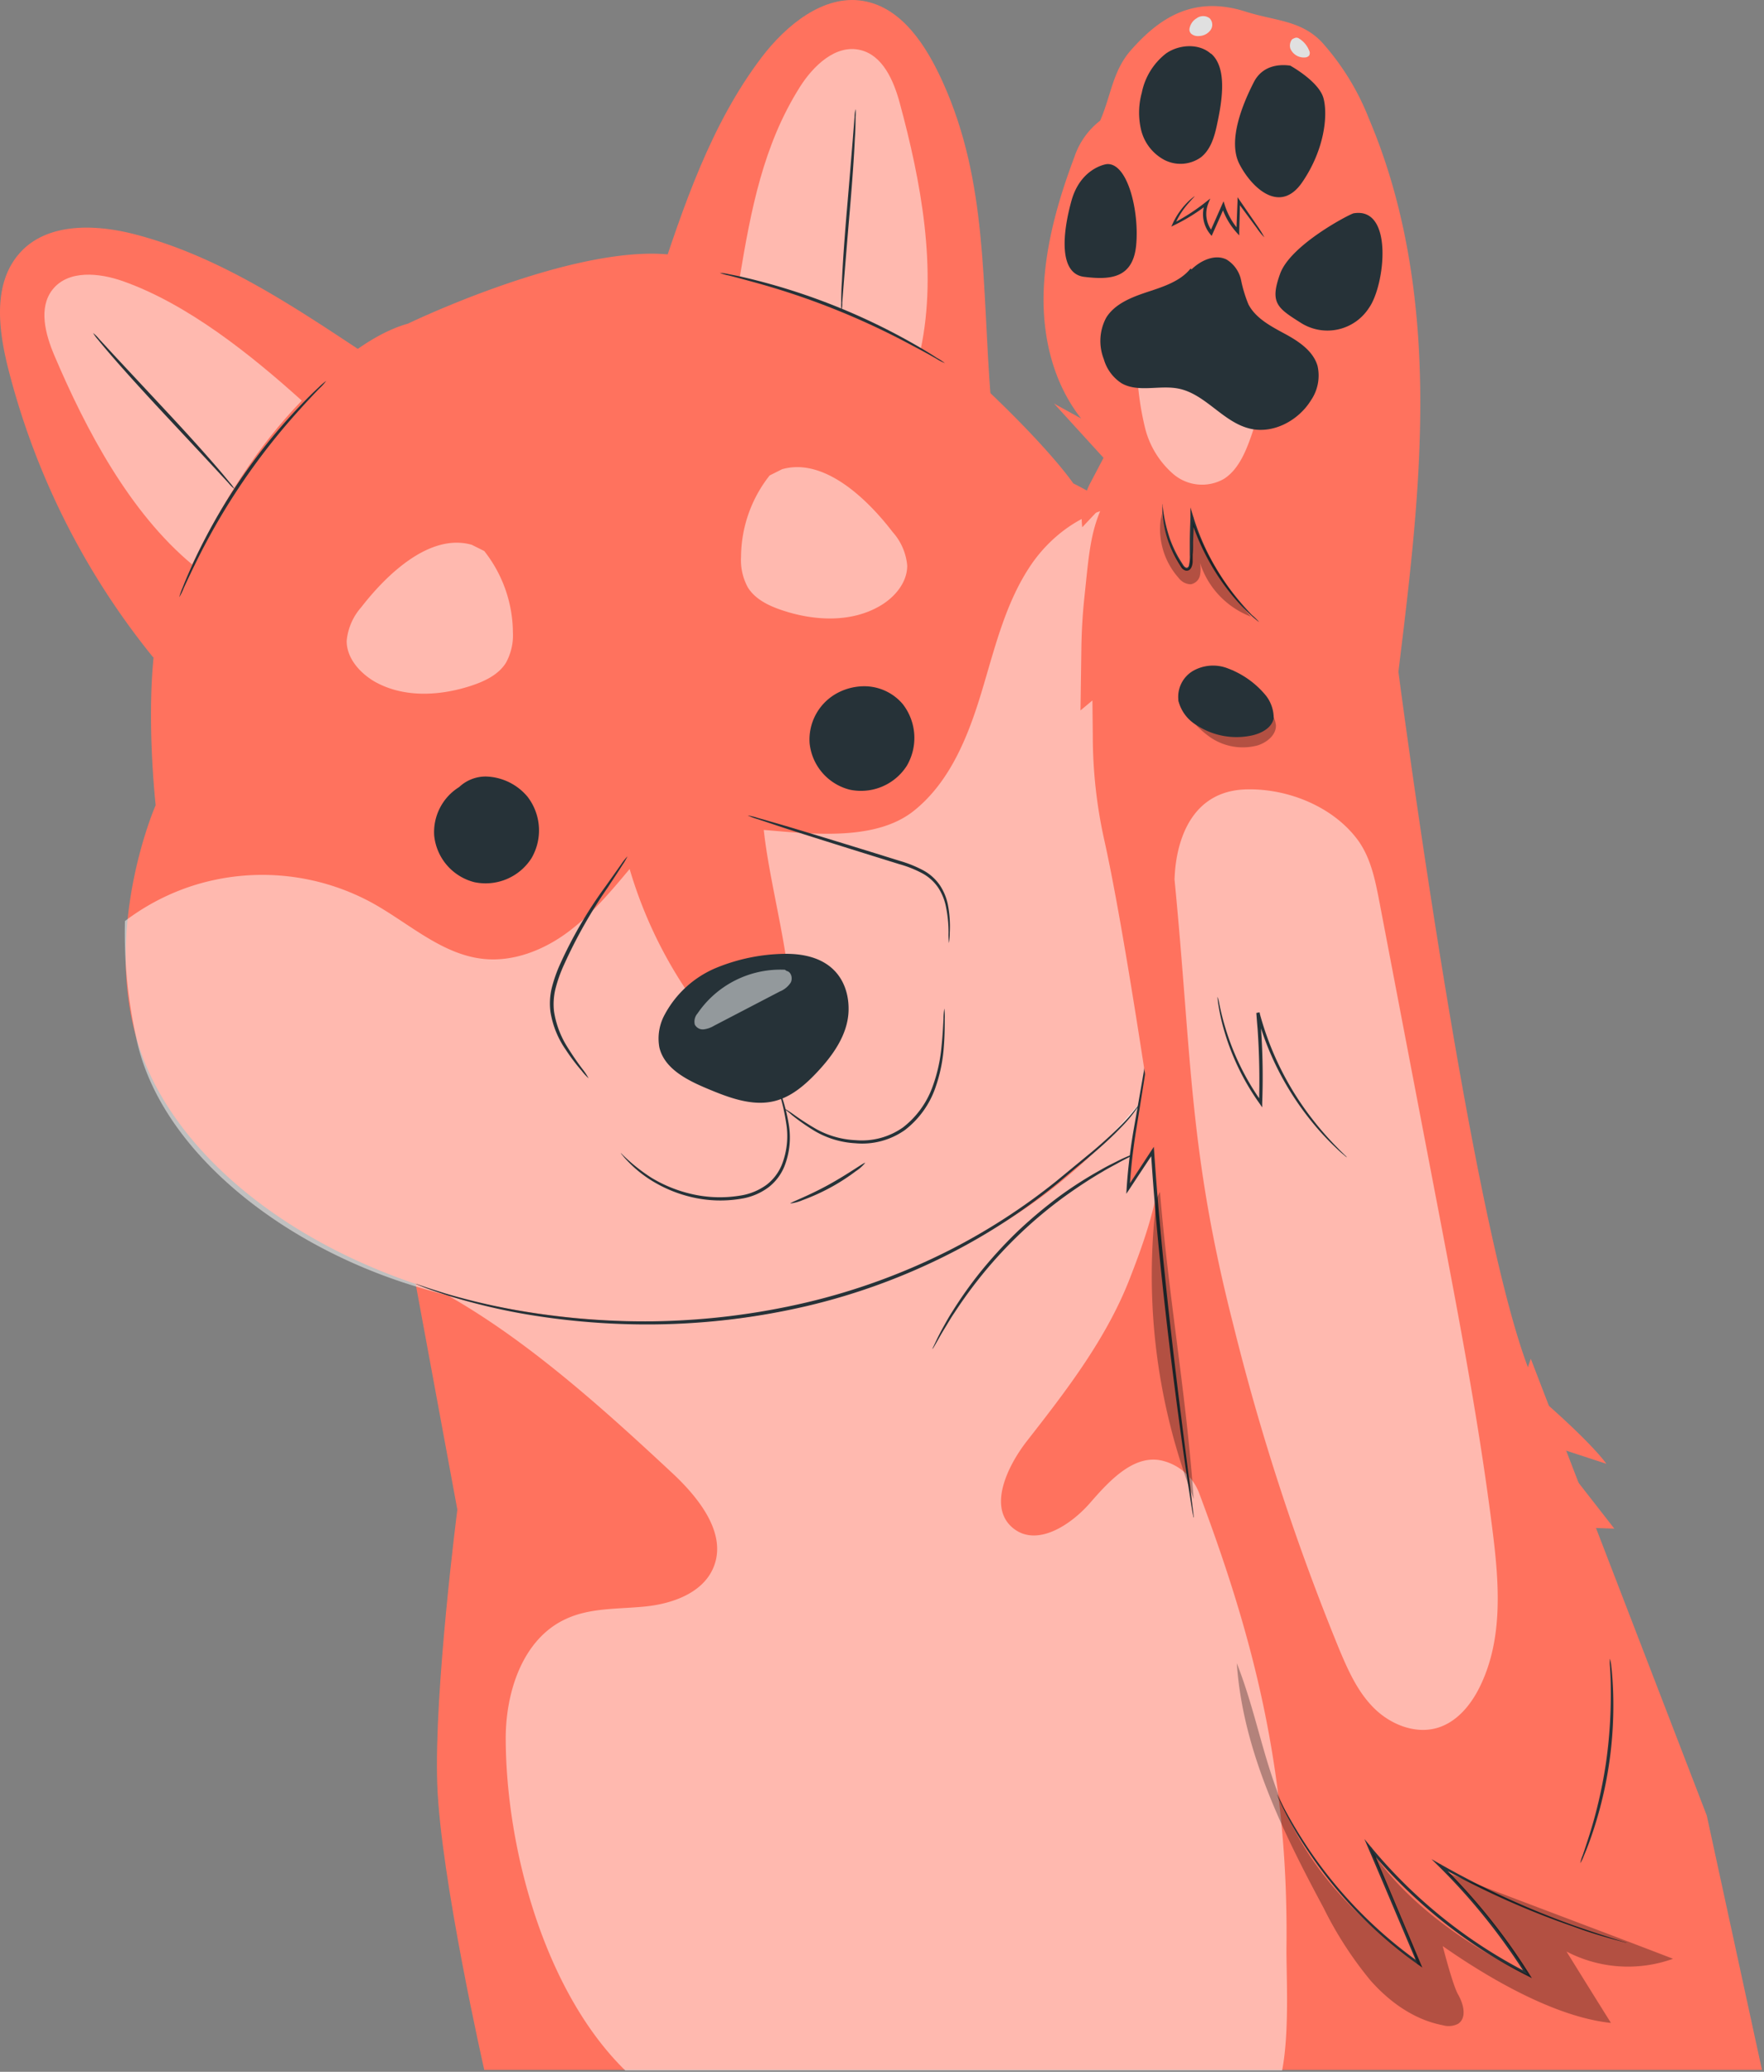 <svg xmlns="http://www.w3.org/2000/svg" width="332" height="390" fill="none"><rect width="100%" height="100%" fill="#808080" stroke="none"/><path fill="#FF725E" d="m321.229 341.757-33.118-85.974-7.143 20.395-59.987-130.5-30.91-64.286-56.497-24.671-64.24 22.744S53.11 122.934 51.16 133.331c-1.95 10.397 5.193 44.808 5.193 44.808l18.174 43.468 11.549 62.572s-4.406 34.175-3.783 51.692c.623 17.517 8.846 53.76 8.846 53.76h240.475l-10.385-47.874Z"/><path fill="#fff" d="M242.128 366.099c.352-34.258-6.967-59.798-16.553-85.339a9.964 9.964 0 0 0-6.568-5.733c-5.416-1.504-10.138 3.618-13.816 7.848-3.677 4.229-9.974 8.317-14.403 4.875-4.922-3.83-1.316-11.619 2.526-16.541 7.425-9.493 14.897-19.197 19.279-30.428 4.382-11.232 8.834-24.378 3.266-35.069-11.878 15.555-28.995 29.101-57.896 38.241-24.542 7.93-52.632 5.944-73.508 0 15.272 8.705 29.441 21.558 42.293 33.541 4.982 4.699 10.163 11.36 7.507 17.622-1.985 4.7-7.577 6.732-12.652 7.272-5.076.541-10.409.188-15.062 2.35-8.165 3.713-11.419 13.781-11.36 22.756.106 20.677 7.342 47.405 22.509 62.266h123.616c1.468-7.66.728-18.856.822-23.661Z" opacity=".5"/><path fill="#263238" d="M214.578 216.732s-.152.117-.481.294l-1.422.728c-.623.306-1.386.693-2.244 1.175-.857.482-1.868.987-2.925 1.633-2.15 1.245-4.629 2.855-7.296 4.781a82.944 82.944 0 0 0-15.414 14.674 86.272 86.272 0 0 0-5.134 7.049c-.704 1.022-1.257 2.009-1.774 2.843a55.462 55.462 0 0 0-1.28 2.185l-.799 1.386c-.188.318-.294.482-.317.47.051-.179.122-.353.211-.517l.693-1.456a45.68 45.68 0 0 1 1.175-2.244c.482-.858 1.022-1.856 1.704-2.902a76.5 76.5 0 0 1 5.063-7.166 84.514 84.514 0 0 1 7.249-7.931 85.848 85.848 0 0 1 8.224-6.849 74.83 74.83 0 0 1 7.413-4.699c1.069-.634 2.091-1.116 2.972-1.563a28.88 28.88 0 0 1 2.35-1.08l1.48-.623c.177-.083.362-.146.552-.188Z"/><path fill="#FF725E" d="M236.548 130.453a69.67 69.67 0 0 0-34.552-39.463s-4.347-6.543-18.21-19.455c-13.863-12.911-39.263-21.84-57.872-23.625-.74-.07-1.492-.118-2.267-.141-18.668-.482-46.876 13.158-46.876 13.158-17.94 4.97-41.342 38.863-45.818 52.232-4.476 13.37-1.656 38.405-1.656 38.405s-9.728 22.181-3.63 43.81c10.773 38.099 76.563 68.656 140.908 44.091 64.345-24.566 79.559-80.476 69.973-109.012Z"/><path fill="#fff" d="M166.082 241.321c25.117-9.399 50.916-31.121 61.831-51.152 3.877-14.673 8.223-31.215 8.223-31.215l-18.151-56.897a72.003 72.003 0 0 0-8.13-6.485c-6.273.975-12.135 5.357-15.801 10.75-4.852 7.143-6.837 15.766-9.34 24.025-2.502 8.259-5.874 16.73-12.582 22.169-7.19 5.874-19.15 4.488-28.384 3.712.893 8.436 3.842 19.561 4.699 27.997l-17.14 5.204a83.402 83.402 0 0 1-12.806-25.846c-3.607 4.312-7.249 8.658-11.748 11.971-4.5 3.313-10.115 5.522-15.696 4.958-7.812-.787-14.004-6.649-20.876-10.479a43.186 43.186 0 0 0-33.213-3.525 42.773 42.773 0 0 0-13.452 6.873 90.172 90.172 0 0 0 2.127 21.993c4.241 20.618 26.586 38.875 52.515 46.758 23.907 7.272 56.873 10.749 87.924-.811Z" opacity=".5"/><path fill="#263238" d="M147.743 179.549a35.17 35.17 0 0 0-12.924 2.631 19.501 19.501 0 0 0-9.668 8.718 9.397 9.397 0 0 0-1.058 6.238c.94 4.077 5.287 6.227 9.141 7.836 3.853 1.61 8.341 3.348 12.547 2.291 3.16-.787 5.745-3.031 7.977-5.404 3.007-3.196 5.745-7.049 5.944-11.419.2-4.371-1.844-10.973-11.959-10.891Z"/><path fill="#263238" d="M146.333 204.208c.284.607.519 1.236.705 1.88a32.684 32.684 0 0 1 1.374 5.334 14.814 14.814 0 0 1-.775 8.118 9.507 9.507 0 0 1-2.937 3.912 11.584 11.584 0 0 1-4.794 2.126 23.494 23.494 0 0 1-9.997-.293 25.177 25.177 0 0 1-7.519-3.208 22.78 22.78 0 0 1-4.277-3.524 13.93 13.93 0 0 1-.987-1.116 1.766 1.766 0 0 1-.305-.423 33.37 33.37 0 0 0 5.804 4.699 25.675 25.675 0 0 0 7.413 3.02 23.51 23.51 0 0 0 9.739.246c1.649-.318 3.206-1 4.558-1.997a9.135 9.135 0 0 0 2.785-3.665 14.719 14.719 0 0 0 .857-7.836 40.293 40.293 0 0 0-1.174-5.322 12.685 12.685 0 0 1-.47-1.951Z"/><path fill="#263238" d="M147.531 208.708c0-.118.67.258 1.692.975a49.962 49.962 0 0 0 4.429 2.867 16.916 16.916 0 0 0 7.401 2.079 13.43 13.43 0 0 0 8.917-2.42 16.927 16.927 0 0 0 5.51-7.554 29.777 29.777 0 0 0 1.715-7.59c.235-2.22.306-4.029.376-5.275.003-.653.054-1.304.153-1.95.085.647.112 1.299.082 1.95 0 1.257 0 3.078-.176 5.322a29.172 29.172 0 0 1-1.621 7.754 17.165 17.165 0 0 1-5.675 7.836 13.92 13.92 0 0 1-9.363 2.503 16.874 16.874 0 0 1-7.578-2.268 39.303 39.303 0 0 1-4.37-3.054c-.468-.428-.967-.82-1.492-1.175ZM99.257 149.943a10.578 10.578 0 0 0-7.812-3.771 7.273 7.273 0 0 0-5.028 1.985 9.99 9.99 0 0 0-4.7 9.105 10.093 10.093 0 0 0 7.566 8.8 10.247 10.247 0 0 0 10.738-4.5 10.373 10.373 0 0 0-.764-11.619ZM169.911 132.544a9.497 9.497 0 0 0-7.507-3.36c-1.885.05-3.723.593-5.333 1.574a9.949 9.949 0 0 0-4.7 9.105 10.074 10.074 0 0 0 7.566 8.788 10.23 10.23 0 0 0 10.726-4.488 10.372 10.372 0 0 0-.752-11.619Z"/><path fill="#fff" d="m91.14 103.725-2.35-1.174c-7.907-2.244-16.025 5.592-20.795 11.748a11.113 11.113 0 0 0-2.749 6.356c0 3.172 2.35 5.874 5.076 7.542 5.474 3.207 12.417 2.855 18.444.858 2.503-.834 5.064-2.056 6.462-4.3a10.775 10.775 0 0 0 1.304-5.78 25.016 25.016 0 0 0-5.393-15.25ZM144.853 89.498l2.349-1.174c7.907-2.244 16.025 5.592 20.795 11.818a10.907 10.907 0 0 1 2.749 6.344c0 3.184-2.35 5.945-5.076 7.543-5.463 3.219-12.417 2.866-18.433.857-2.514-.834-5.075-2.056-6.473-4.288a10.681 10.681 0 0 1-1.292-5.792 24.924 24.924 0 0 1 5.381-15.308Z" opacity=".5"/><path fill="#263238" d="M110.783 202.987a9.608 9.608 0 0 1-1.269-1.375 37.635 37.635 0 0 1-3.078-4.077 17.258 17.258 0 0 1-2.832-7.049 12.424 12.424 0 0 1 .247-4.534 26.98 26.98 0 0 1 1.61-4.559 81.33 81.33 0 0 1 8.517-14.556l2.937-4.147a11.21 11.21 0 0 1 1.175-1.492 10.146 10.146 0 0 1-.94 1.621c-.634 1.022-1.598 2.467-2.784 4.265a91.815 91.815 0 0 0-8.224 14.544 26.335 26.335 0 0 0-1.586 4.453 12.103 12.103 0 0 0-.282 4.323 17.62 17.62 0 0 0 2.643 6.896 50.67 50.67 0 0 0 2.89 4.171c.364.479.69.986.976 1.516ZM178.594 177.528a14.111 14.111 0 0 1-.071-1.95 23.972 23.972 0 0 0-.564-5.252 10.147 10.147 0 0 0-1.421-3.289 8.515 8.515 0 0 0-3.043-2.691 21.321 21.321 0 0 0-4.288-1.691l-4.794-1.492c-6.567-2.045-12.5-3.912-16.788-5.299l-5.075-1.68a11.882 11.882 0 0 1-1.833-.693c.646.108 1.282.265 1.903.47l5.134 1.48c4.312 1.281 10.28 3.102 16.847 5.134l4.794 1.492a22.714 22.714 0 0 1 4.382 1.774 8.956 8.956 0 0 1 3.183 2.902 10.343 10.343 0 0 1 1.422 3.466 21.73 21.73 0 0 1 .376 5.357c0 .634-.059 1.175-.094 1.457-.035.282-.07.517-.07.505Z"/><path fill="#FF725E" d="M25.361 44.103c-7.413-1.927-16.448-2.22-21.57 3.442-5.122 5.663-4.135 14.157-2.35 21.43a141.592 141.592 0 0 0 27.421 54.805l38.546-58.06c-13.182-8.74-26.704-17.634-42.047-21.617Z"/><path fill="#fff" d="M23.164 52.938c-4.5-1.598-10.338-2.174-13.287 1.586-2.667 3.407-1.351 8.365.34 12.359 5.992 14.098 14.204 29.594 25.952 39.38 5.698-11.748 12.336-22.322 20.63-30.85-9.586-8.647-21.464-18.164-33.635-22.475Z" opacity=".5"/><path fill="#263238" d="M44.146 92.06a7.142 7.142 0 0 1-1.116-1.105l-2.878-3.113c-2.526-2.726-5.874-6.297-9.563-10.256-3.689-3.96-7.049-7.672-9.399-10.386-1.175-1.363-2.114-2.467-2.737-3.254a7.332 7.332 0 0 1-.928-1.257c.407.322.777.689 1.104 1.092l2.879 3.125 9.563 10.257c3.747 4.006 7.049 7.671 9.398 10.385a116.953 116.953 0 0 1 2.738 3.254c.352.388.667.81.94 1.257Z"/><path fill="#FF725E" d="M177.489 15.567c-3.078-6.838-7.683-14.18-15.085-15.402-7.401-1.222-14.438 4.558-19.055 10.62-9.575 12.63-14.697 27.984-19.655 43.034l62.783 21.229c-1.716-21.652-.541-40.708-8.988-59.481Z"/><path fill="#fff" d="M150.527 16.4c2.549-4.04 6.779-8.106 11.419-6.978 4.206 1.022 6.239 5.733 7.378 9.904 4.006 14.756 7.131 31.415 3.971 46.37-9.951-5.874-21.57-10.08-34.07-13.487 2.115-12.723 4.417-24.882 11.302-35.808Z" opacity=".5"/><path fill="#263238" d="M158.386 58.518a6.879 6.879 0 0 1-.058-1.503c0-.964 0-2.35.129-4.077.153-3.442.493-8.224.94-13.44.446-5.216.822-9.845 1.116-13.405.129-1.621.235-2.984.317-4.065a7.89 7.89 0 0 1 .188-1.492c.055.5.055 1.004 0 1.504 0 .963 0 2.35-.129 4.077-.153 3.454-.494 8.223-.94 13.44-.447 5.216-.822 9.845-1.116 13.404-.129 1.622-.235 2.985-.317 4.065.011.5-.032 1.001-.13 1.492ZM214.578 207.592c-.212.46-.472.897-.775 1.304a26.638 26.638 0 0 1-2.82 3.336c-1.304 1.363-2.984 2.961-5.016 4.7a122.912 122.912 0 0 1-3.302 2.772l-3.688 3.102a113.68 113.68 0 0 1-19.867 13.005 119.726 119.726 0 0 1-27.279 10.045 132.575 132.575 0 0 1-28.877 3.454 136.479 136.479 0 0 1-23.685-1.868 115.074 115.074 0 0 1-15.578-3.76c-1.786-.599-3.184-1.069-4.1-1.445l-1.057-.423-.353-.152c.128.018.254.05.376.094l1.07.364c.939.341 2.349.775 4.134 1.339a123.56 123.56 0 0 0 15.579 3.525c7.803 1.248 15.699 1.83 23.602 1.738a134.413 134.413 0 0 0 28.748-3.524 121.13 121.13 0 0 0 27.162-9.939 116.962 116.962 0 0 0 19.854-12.841l7.049-5.804c2.044-1.738 3.748-3.301 5.076-4.628a31.98 31.98 0 0 0 2.89-3.243c.587-.705.834-1.175.857-1.151Z"/><path fill="#fff" d="M147.731 182.545a18.872 18.872 0 0 0-16.448 8.223 2.345 2.345 0 0 0-.517 2.092 1.684 1.684 0 0 0 1.704.904 4.856 4.856 0 0 0 1.926-.681l12.383-6.45a4.39 4.39 0 0 0 2.044-1.68c.411-.799.094-2.021-.787-2.185" opacity=".5"/><path fill="#263238" d="M177.83 68.352a9.578 9.578 0 0 1-1.61-.835 111.408 111.408 0 0 0-4.3-2.35 140.558 140.558 0 0 0-30.005-12.041 317.632 317.632 0 0 0-4.699-1.257 9.137 9.137 0 0 1-1.739-.505c.602.041 1.199.132 1.786.27 1.175.211 2.796.564 4.817 1.069a119.35 119.35 0 0 1 30.052 12.124c1.809 1.034 3.242 1.915 4.217 2.561.52.279 1.016.601 1.481.964ZM162.827 218.905a7.591 7.591 0 0 1-1.774 1.575 37.83 37.83 0 0 1-4.805 3.089 39.216 39.216 0 0 1-5.204 2.35 8.248 8.248 0 0 1-2.291.623c-.059-.176 3.325-1.387 7.202-3.525s6.755-4.288 6.872-4.112ZM61.393 71.7a10.066 10.066 0 0 1-1.304 1.445 140.42 140.42 0 0 0-3.63 3.888 124.455 124.455 0 0 0-19.585 28.842 179.634 179.634 0 0 0-2.279 4.794 11.51 11.51 0 0 1-.858 1.75c.165-.628.381-1.241.647-1.833.446-1.174 1.175-2.854 2.103-4.899A109.263 109.263 0 0 1 56.14 76.74c1.551-1.633 2.843-2.914 3.772-3.76.46-.463.955-.89 1.48-1.28ZM306.215 365.711s-.235 0-.682-.152l-1.973-.529c-1.716-.482-4.23-1.175-7.39-2.35a152.954 152.954 0 0 1-25.329-11.372l.305-.411a114.102 114.102 0 0 1 16.6 20.559l.564.917-.951-.494a92.565 92.565 0 0 1-16.448-10.679 94.68 94.68 0 0 1-13.252-13.123l.505-.317 9.164 21.746.364.869-.763-.54a81.987 81.987 0 0 1-21.077-21.875 64.514 64.514 0 0 1-5.533-10.162l.105.164c.071.141.153.306.271.517l1.033 1.985a90.724 90.724 0 0 0 4.383 7.32 82.943 82.943 0 0 0 21.088 21.675l-.4.317c-2.808-6.614-5.874-13.921-9.21-21.722l-.799-1.88 1.304 1.574a93.437 93.437 0 0 0 29.535 23.661l-.388.423a115.522 115.522 0 0 0-16.447-20.512l-1.387-1.363 1.692.963a161.265 161.265 0 0 0 25.165 11.549c3.148 1.116 5.639 1.903 7.343 2.444l1.938.599.67.199Z"/><path fill="#FF725E" d="M216.188 195.973c-.952 8.224-3.525 19.561-3.924 27.749l4.593-6.99c1.375 21.358 4.7 47.757 7.743 68.939"/><path fill="#263238" d="M224.647 285.694a.766.766 0 0 1-.071-.27c0-.211-.094-.47-.141-.787-.129-.74-.294-1.762-.493-3.043a706.217 706.217 0 0 1-1.633-11.219c-1.304-9.481-2.996-22.604-4.382-37.148a551.564 551.564 0 0 1-1.316-16.448l.54.141c-1.621 2.432-3.16 4.77-4.617 6.978l-.552.823.059-.987c.251-3.817.71-7.617 1.374-11.384.588-3.348 1.105-6.285 1.527-8.729.423-2.444.752-4.323.952-5.627.094-.611.176-1.105.235-1.492a3.25 3.25 0 0 1 .106-.506c.028.171.028.346 0 .517 0 .341-.071.846-.153 1.504-.141 1.316-.411 3.231-.799 5.663-.388 2.432-.857 5.38-1.398 8.74a107.338 107.338 0 0 0-1.28 11.337l-.494-.164 4.57-6.99.482-.729.059.87c.34 5.145.799 10.679 1.339 16.447 1.386 14.533 3.007 27.656 4.206 37.148.599 4.7 1.081 8.541 1.433 11.243.153 1.293.282 2.35.376 3.067l.082.799a1.19 1.19 0 0 1-.011.246Z"/><path fill="#000" d="M240.859 338.456c-3.36-8.588-4.699-16.777-8.083-25.377 1.116 16.389 8.576 31.603 16.342 46.077a70.26 70.26 0 0 0 8.823 13.651c3.595 4.065 8.224 7.39 13.604 8.424a3.904 3.904 0 0 0 2.879-.27c1.703-1.116 1.022-3.748 0-5.522s-2.89-9.105-2.89-9.105c8.693 6.086 21.147 13.358 31.661 14.462a3790.259 3790.259 0 0 1-8.364-13.44 24.98 24.98 0 0 0 20.042 1.363c-13.334-5.157-29.194-11.043-42.517-16.201a100.953 100.953 0 0 1 15.12 19.138c-10.197-4.699-22.979-13.287-29.629-23.743 3.912 8.741 8.059 18.198 8.893 21.769-12.182-9.398-21.029-18.221-26.433-32.589" opacity=".3"/><path fill="#FF725E" d="M205.673 138.5a90.594 90.594 0 0 0 2.162 19.632c6.884 30.921 18.856 124.531 19.831 125.706 1.175 1.41 76.164 3.912 76.164 3.912l-12.265-15.731 10.761 3.525s-1.974-3.043-10.761-10.867c-11.749-10.456-28.372-138.23-28.372-138.23 2.138-17.446 4.276-34.94 4.111-52.503-.164-17.564-2.713-35.245-9.633-51.54a47.513 47.513 0 0 0-8.894-14.474c-3.959-4.147-8.775-3.97-14.344-5.745-9.986-3.172-16.365 1.387-21.499 7.167-3.525 3.935-3.783 8.553-5.875 13.358a14.453 14.453 0 0 0-4.852 6.849c-3.031 8.047-5.427 16.447-5.768 24.988-.341 8.541 1.668 17.435 7.049 24.237l-5.111-2.82 9.317 10.221-2.35 4.477a14.291 14.291 0 0 0-1.656 8.587l3.853-4.088c-2.35 4.899-2.631 9.598-3.419 17a104.994 104.994 0 0 0-.599 9.974l-.164 11.596 2.244-1.88.07 6.649Z"/><path fill="#fff" d="M234.632 148.592c7.825-.176 16.213 3.266 20.818 9.399 2.515 3.36 3.36 7.589 4.148 11.677 3.759 19.691 7.522 39.377 11.29 59.059 3.759 19.69 7.518 39.404 10.009 59.282 1.245 9.903 2.068 20.406-2.35 29.441-1.68 3.454-4.358 6.767-8.141 7.836-4.194 1.175-8.8-.74-11.842-3.783-3.043-3.043-4.829-7.049-6.474-10.961a440.016 440.016 0 0 1-19.972-61.162c-8.423-33-7.765-50.024-11.066-83.859.093.012-.353-16.623 13.58-16.929Z" opacity=".5"/><path fill="#263238" d="M227.936 10.15c-2.22-2.02-5.945-1.82-8.435-.117a12.417 12.417 0 0 0-4.605 7.425 14.097 14.097 0 0 0-.118 7.049 8.742 8.742 0 0 0 4.312 5.569 6.624 6.624 0 0 0 6.955-.482c1.738-1.386 2.455-3.63 2.925-5.768.916-4.183 2.209-10.915-1.034-13.734M208.411 30.886c-.376 0-5.064.823-6.756 6.92-1.691 6.097-2.42 13.722 2.409 14.31 4.828.587 9.175.34 9.774-5.98.599-6.321-1.562-15.379-5.427-15.25ZM242.821 12.348c-.282 0-4.781-.905-6.837 3.113s-4.993 10.996-2.714 15.425c2.279 4.43 7.624 9.563 11.83 3.407 4.206-6.156 4.841-12.606 3.995-15.79-.846-3.183-6.274-6.155-6.274-6.155ZM254.757 40.156c-.611.094-11.842 5.874-13.827 11.372-1.986 5.498-.541 6.438 3.924 9.258a9.304 9.304 0 0 0 12.793-2.82c3.02-4.218 4.711-19.103-2.89-17.81Z"/><path fill="#fff" d="M236.16 74.39c-.834-1.527-2.526-2.15-4.077-2.655l-9.868-3.219c-1.974-.646-4.335-1.175-5.875.317l-2.349.646a55.002 55.002 0 0 0 1.468 10.868 16.861 16.861 0 0 0 5.44 8.952 8.32 8.32 0 0 0 9.398.88c3.043-1.89 4.465-5.873 5.663-9.492.576-2.044 1.222-4.429.2-6.297Z" opacity=".5"/><path fill="#263238" d="M224.071 50.553c-1.927 2.408-5.122 3.419-8.106 4.406-2.984.986-6.145 2.22-7.766 4.84a9.298 9.298 0 0 0-.458 7.789 8.026 8.026 0 0 0 3.348 4.558c3.113 1.786 7.131.306 10.679.999 5.146 1.01 8.424 6.38 13.546 7.554 4.394 1.01 9.093-1.574 11.419-5.346a8.235 8.235 0 0 0 1.234-6.496c-.834-2.808-3.525-4.606-6.18-6.039-2.655-1.433-5.451-2.913-6.814-5.51a24.848 24.848 0 0 1-1.398-4.605 5.967 5.967 0 0 0-2.737-3.854c-2.185-1.069-4.852.177-6.579 1.857"/><path fill="#000" d="M238.439 133.178a141.247 141.247 0 0 0-6.45-7.049l-10.268 5.663a19.376 19.376 0 0 0 6.004 6.955 10.802 10.802 0 0 0 8.952 1.574c1.786-.552 3.524-1.985 3.466-3.794a5.568 5.568 0 0 0-1.704-3.349Z" opacity=".3"/><path fill="#263238" d="M231.167 125.848a7.617 7.617 0 0 0-6.638.446 5.665 5.665 0 0 0-2.714 5.733 7.438 7.438 0 0 0 3.337 4.441 13.697 13.697 0 0 0 10.42 1.985c1.857-.399 3.83-1.456 4.148-3.266a6.874 6.874 0 0 0-1.445-4.229 16.93 16.93 0 0 0-7.108-5.11ZM236.97 117.083s-.152-.082-.387-.282c-.235-.199-.611-.493-1.046-.904a38.264 38.264 0 0 1-3.524-3.701 42.874 42.874 0 0 1-7.942-14.72l.599-.083c0 1.633-.082 3.231-.129 4.77 0 .775 0 1.527-.071 2.267v1.105c.017.401-.051.801-.199 1.175a1.4 1.4 0 0 1-.388.54.92.92 0 0 1-.717.165 1.541 1.541 0 0 1-.543-.286 1.538 1.538 0 0 1-.385-.478 36.055 36.055 0 0 1-1.01-1.704 22.617 22.617 0 0 1-1.41-3.242 20.72 20.72 0 0 1-1.034-5.005 12.822 12.822 0 0 1 0-1.386 1.442 1.442 0 0 1 0-.482 28.51 28.51 0 0 0 1.445 6.72 23.156 23.156 0 0 0 1.445 3.16c.306.541.646 1.081 1.011 1.645.364.564.845.74 1.069.141a7.441 7.441 0 0 0 .176-2.056v-2.267c0-1.551.07-3.149.117-4.782v-1.88l.553 1.798a44.91 44.91 0 0 0 7.695 14.638 54.335 54.335 0 0 0 3.313 3.807c.487.407.943.851 1.362 1.327ZM237.957 44.679a11.905 11.905 0 0 1-1.421-1.75l-3.607-4.876.435-.13c0 1.716-.083 3.63-.13 5.675v.717l-.481-.53a13.395 13.395 0 0 1-2.82-4.898h.564c-.376.858-.775 1.75-1.175 2.667l-1.081 2.408-.199.447-.306-.376a5.88 5.88 0 0 1-.904-5.875l.434.33a34.86 34.86 0 0 1-6.273 3.9l-.541.27.247-.54a13.874 13.874 0 0 1 2.773-4.018c.306-.318.636-.613.987-.881.235-.188.364-.27.387-.259.024.012-.458.458-1.175 1.304a14.771 14.771 0 0 0-2.549 4.018l-.294-.27a38.562 38.562 0 0 0 6.109-3.971l.846-.67-.399.999a5.322 5.322 0 0 0 .834 5.252l-.505.07 1.069-2.408 1.175-2.667.329-.729.235.752a13.194 13.194 0 0 0 2.666 4.7l-.493.176c.082-2.056.153-3.96.223-5.675v-.716l.4.575 3.442 5.005c.446.629.846 1.288 1.198 1.974Z"/><path fill="#E0E0E0" d="M227.654 3.43a2.045 2.045 0 0 0-2.42 0 2.82 2.82 0 0 0-1.339 1.857 1.086 1.086 0 0 0 .305 1.069 1.968 1.968 0 0 0 1.492.423 2.748 2.748 0 0 0 2.115-1.08 1.738 1.738 0 0 0-.153-2.268ZM246.381 9.493a4.585 4.585 0 0 0-1.88-2.232.819.819 0 0 0-.67-.153c-.187.07-.61.211-.716.376a1.973 1.973 0 0 0-.27 1.633 2.75 2.75 0 0 0 2.819 1.692 1.06 1.06 0 0 0 .729-.353 1.004 1.004 0 0 0-.012-.963Z"/><path fill="#000" d="M217.692 225.567a115.972 115.972 0 0 0 6.966 56.603c-1.351-19.491-4.699-37.794-6.344-57.825M235.42 116.073a66.556 66.556 0 0 1-11.008-17.998 27.35 27.35 0 0 1-.388 7.436c-.071.505 0 1.539-.529 1.633-.528.094-1.175-.787-1.398-1.175a21.364 21.364 0 0 1-3.395-9.292l-.247 1.08a13.84 13.84 0 0 0 3.395 11.055 2.93 2.93 0 0 0 2.233 1.175 2.154 2.154 0 0 0 1.75-1.609 6.054 6.054 0 0 0 0-2.479 16.091 16.091 0 0 0 9.587 10.174Z" opacity=".3"/><path fill="#263238" d="M253.524 217.872a2.79 2.79 0 0 1-.517-.4c-.317-.27-.811-.67-1.386-1.233a50.012 50.012 0 0 1-4.7-5.052 54.397 54.397 0 0 1-10.432-20.477l.599-.106c.082.998.164 2.068.258 3.137.313 4.618.383 9.249.212 13.874v.834l-.47-.681a45.502 45.502 0 0 1-6.802-14.157 39.04 39.04 0 0 1-.964-4.382c-.082-.517-.117-.916-.152-1.174a2.026 2.026 0 0 1 0-.412c.157.512.279 1.034.364 1.563a48.992 48.992 0 0 0 1.104 4.323 47.667 47.667 0 0 0 6.838 13.922l-.517.153c.129-4.242.07-8.917-.259-13.805a177.646 177.646 0 0 1-.246-3.125l.587-.105a56.022 56.022 0 0 0 10.174 20.371 57.536 57.536 0 0 0 4.535 5.146c.552.587 1.022 1.01 1.316 1.316.167.142.32.299.458.47ZM303.007 312.233c.139.499.226 1.011.259 1.528.129.998.235 2.432.317 4.206a75.196 75.196 0 0 1-3.983 27.432c-.575 1.68-1.104 3.031-1.504 3.935-.174.49-.402.959-.681 1.398a8.073 8.073 0 0 1 .458-1.48c.329-.94.787-2.349 1.316-3.994a88.464 88.464 0 0 0 3.078-13.475c.652-4.572.951-9.187.893-13.805 0-1.762-.082-3.207-.141-4.194a8.37 8.37 0 0 1-.012-1.551Z"/></svg>